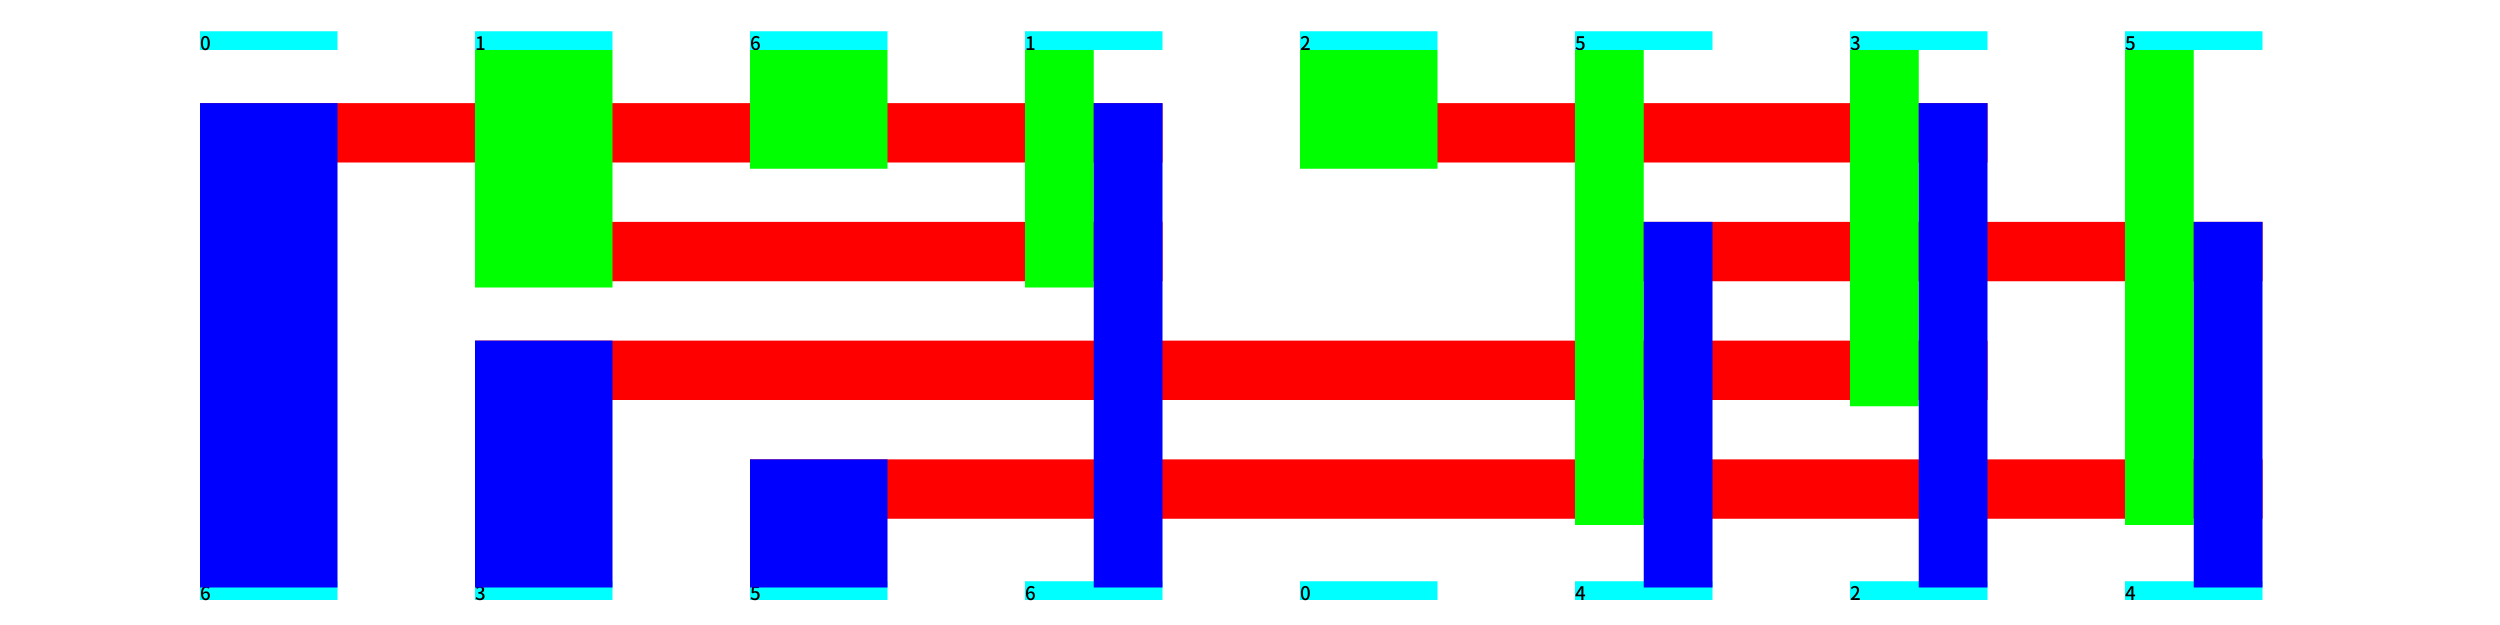 <?xml version="1.0" encoding="UTF-8"?>
<svg xmlns="http://www.w3.org/2000/svg" xmlns:xlink="http://www.w3.org/1999/xlink" width="800pt" height="200pt" viewBox="0 0 800 200" version="1.1">
<defs>
<g>
<symbol overflow="visible" id="glyph0-0">
<path style="stroke:none;" d="M 0.594 0.719 L 5.406 0.719 L 5.406 -5.281 L 0.594 -5.281 Z M 3 -2.531 L 1.094 -4.984 L 4.906 -4.984 Z M 3.188 -2.281 L 5.094 -4.734 L 5.094 0.172 Z M 1.094 0.422 L 3 -2.031 L 4.906 0.422 Z M 0.906 -4.734 L 2.812 -2.281 L 0.906 0.172 Z M 0.906 -4.734 "/>
</symbol>
<symbol overflow="visible" id="glyph0-1">
<path style="stroke:none;" d="M 1.703 0.078 C 2.578 0.078 3.141 -0.688 3.141 -2.219 C 3.141 -3.75 2.578 -4.5 1.703 -4.5 C 0.844 -4.5 0.281 -3.75 0.281 -2.219 C 0.281 -0.688 0.844 0.078 1.703 0.078 Z M 1.703 -0.469 C 1.266 -0.469 0.938 -0.953 0.938 -2.219 C 0.938 -3.484 1.266 -3.953 1.703 -3.953 C 2.156 -3.953 2.484 -3.484 2.484 -2.219 C 2.484 -0.953 2.156 -0.469 1.703 -0.469 Z M 1.703 -0.469 "/>
</symbol>
<symbol overflow="visible" id="glyph0-2">
<path style="stroke:none;" d="M 0.516 0 L 3.031 0 L 3.031 -0.562 L 2.172 -0.562 L 2.172 -4.422 L 1.656 -4.422 C 1.391 -4.266 1.109 -4.156 0.688 -4.078 L 0.688 -3.641 L 1.484 -3.641 L 1.484 -0.562 L 0.516 -0.562 Z M 0.516 0 "/>
</symbol>
<symbol overflow="visible" id="glyph0-3">
<path style="stroke:none;" d="M 1.797 -2.25 C 2.266 -2.25 2.531 -1.938 2.531 -1.375 C 2.531 -0.797 2.219 -0.453 1.844 -0.453 C 1.359 -0.453 1.047 -0.859 0.969 -1.734 C 1.234 -2.125 1.547 -2.25 1.797 -2.25 Z M 1.844 0.078 C 2.562 0.078 3.156 -0.5 3.156 -1.375 C 3.156 -2.297 2.656 -2.766 1.922 -2.766 C 1.609 -2.766 1.219 -2.562 0.953 -2.25 C 0.984 -3.516 1.453 -3.938 2.016 -3.938 C 2.281 -3.938 2.547 -3.797 2.719 -3.609 L 3.094 -4.031 C 2.844 -4.297 2.484 -4.5 1.984 -4.5 C 1.109 -4.5 0.312 -3.828 0.312 -2.125 C 0.312 -0.625 1 0.078 1.844 0.078 Z M 1.844 0.078 "/>
</symbol>
<symbol overflow="visible" id="glyph0-4">
<path style="stroke:none;" d="M 0.266 0 L 3.109 0 L 3.109 -0.594 L 2.016 -0.594 C 1.797 -0.594 1.516 -0.562 1.297 -0.547 C 2.219 -1.438 2.906 -2.328 2.906 -3.172 C 2.906 -3.969 2.375 -4.5 1.578 -4.5 C 1 -4.5 0.609 -4.25 0.234 -3.844 L 0.625 -3.453 C 0.859 -3.719 1.141 -3.953 1.484 -3.953 C 1.984 -3.953 2.234 -3.625 2.234 -3.141 C 2.234 -2.406 1.562 -1.547 0.266 -0.406 Z M 0.266 0 "/>
</symbol>
<symbol overflow="visible" id="glyph0-5">
<path style="stroke:none;" d="M 1.609 0.078 C 2.375 0.078 3.094 -0.469 3.094 -1.453 C 3.094 -2.422 2.484 -2.859 1.75 -2.859 C 1.516 -2.859 1.344 -2.797 1.141 -2.703 L 1.25 -3.828 L 2.891 -3.828 L 2.891 -4.422 L 0.641 -4.422 L 0.516 -2.328 L 0.859 -2.094 C 1.109 -2.266 1.281 -2.359 1.562 -2.359 C 2.062 -2.359 2.406 -2.016 2.406 -1.422 C 2.406 -0.844 2.016 -0.484 1.531 -0.484 C 1.062 -0.484 0.75 -0.703 0.484 -0.953 L 0.156 -0.516 C 0.469 -0.203 0.906 0.078 1.609 0.078 Z M 1.609 0.078 "/>
</symbol>
<symbol overflow="visible" id="glyph0-6">
<path style="stroke:none;" d="M 1.609 0.078 C 2.422 0.078 3.078 -0.391 3.078 -1.188 C 3.078 -1.781 2.688 -2.172 2.172 -2.297 L 2.172 -2.328 C 2.641 -2.5 2.938 -2.844 2.938 -3.359 C 2.938 -4.094 2.375 -4.5 1.578 -4.5 C 1.078 -4.5 0.672 -4.281 0.312 -3.969 L 0.672 -3.531 C 0.938 -3.781 1.219 -3.938 1.562 -3.953 C 1.984 -3.938 2.234 -3.703 2.234 -3.312 C 2.234 -2.875 1.953 -2.531 1.078 -2.531 L 1.078 -2.031 C 2.078 -2.031 2.391 -1.703 2.391 -1.219 C 2.391 -0.766 2.047 -0.484 1.547 -0.484 C 1.094 -0.484 0.766 -0.703 0.5 -0.969 L 0.172 -0.531 C 0.469 -0.203 0.906 0.078 1.609 0.078 Z M 1.609 0.078 "/>
</symbol>
<symbol overflow="visible" id="glyph0-7">
<path style="stroke:none;" d="M 0.812 -1.719 L 1.688 -3.047 C 1.812 -3.281 1.938 -3.516 2.047 -3.734 L 2.062 -3.734 C 2.047 -3.484 2.031 -3.125 2.031 -2.875 L 2.031 -1.719 Z M 2.031 0 L 2.688 0 L 2.688 -1.188 L 3.234 -1.188 L 3.234 -1.719 L 2.688 -1.719 L 2.688 -4.422 L 1.875 -4.422 L 0.125 -1.656 L 0.125 -1.188 L 2.031 -1.188 Z M 2.031 0 "/>
</symbol>
</g>
</defs>
<g id="surface1">
<rect x="0" y="0" width="800" height="200" style="fill:rgb(100%,100%,100%);fill-opacity:1;stroke:none;"/>
<path style=" stroke:none;fill-rule:nonzero;fill:rgb(0%,100%,100%);fill-opacity:1;" d="M 64 10 L 108 10 L 108 16 L 64 16 Z M 64 10 "/>
<g style="fill:rgb(0%,0%,0%);fill-opacity:1;">
  <use xlink:href="#glyph0-1" x="64" y="16"/>
</g>
<path style=" stroke:none;fill-rule:nonzero;fill:rgb(0%,100%,100%);fill-opacity:1;" d="M 152 10 L 196 10 L 196 16 L 152 16 Z M 152 10 "/>
<g style="fill:rgb(0%,0%,0%);fill-opacity:1;">
  <use xlink:href="#glyph0-2" x="152" y="16"/>
</g>
<path style=" stroke:none;fill-rule:nonzero;fill:rgb(0%,100%,100%);fill-opacity:1;" d="M 240 10 L 284 10 L 284 16 L 240 16 Z M 240 10 "/>
<g style="fill:rgb(0%,0%,0%);fill-opacity:1;">
  <use xlink:href="#glyph0-3" x="240" y="16"/>
</g>
<path style=" stroke:none;fill-rule:nonzero;fill:rgb(0%,100%,100%);fill-opacity:1;" d="M 328 10 L 372 10 L 372 16 L 328 16 Z M 328 10 "/>
<g style="fill:rgb(0%,0%,0%);fill-opacity:1;">
  <use xlink:href="#glyph0-2" x="328" y="16"/>
</g>
<path style=" stroke:none;fill-rule:nonzero;fill:rgb(0%,100%,100%);fill-opacity:1;" d="M 416 10 L 460 10 L 460 16 L 416 16 Z M 416 10 "/>
<g style="fill:rgb(0%,0%,0%);fill-opacity:1;">
  <use xlink:href="#glyph0-4" x="416" y="16"/>
</g>
<path style=" stroke:none;fill-rule:nonzero;fill:rgb(0%,100%,100%);fill-opacity:1;" d="M 504 10 L 548 10 L 548 16 L 504 16 Z M 504 10 "/>
<g style="fill:rgb(0%,0%,0%);fill-opacity:1;">
  <use xlink:href="#glyph0-5" x="504" y="16"/>
</g>
<path style=" stroke:none;fill-rule:nonzero;fill:rgb(0%,100%,100%);fill-opacity:1;" d="M 592 10 L 636 10 L 636 16 L 592 16 Z M 592 10 "/>
<g style="fill:rgb(0%,0%,0%);fill-opacity:1;">
  <use xlink:href="#glyph0-6" x="592" y="16"/>
</g>
<path style=" stroke:none;fill-rule:nonzero;fill:rgb(0%,100%,100%);fill-opacity:1;" d="M 680 10 L 724 10 L 724 16 L 680 16 Z M 680 10 "/>
<g style="fill:rgb(0%,0%,0%);fill-opacity:1;">
  <use xlink:href="#glyph0-5" x="680" y="16"/>
</g>
<path style=" stroke:none;fill-rule:nonzero;fill:rgb(0%,100%,100%);fill-opacity:1;" d="M 64 186 L 108 186 L 108 192 L 64 192 Z M 64 186 "/>
<g style="fill:rgb(0%,0%,0%);fill-opacity:1;">
  <use xlink:href="#glyph0-3" x="64" y="192"/>
</g>
<path style=" stroke:none;fill-rule:nonzero;fill:rgb(0%,100%,100%);fill-opacity:1;" d="M 152 186 L 196 186 L 196 192 L 152 192 Z M 152 186 "/>
<g style="fill:rgb(0%,0%,0%);fill-opacity:1;">
  <use xlink:href="#glyph0-6" x="152" y="192"/>
</g>
<path style=" stroke:none;fill-rule:nonzero;fill:rgb(0%,100%,100%);fill-opacity:1;" d="M 240 186 L 284 186 L 284 192 L 240 192 Z M 240 186 "/>
<g style="fill:rgb(0%,0%,0%);fill-opacity:1;">
  <use xlink:href="#glyph0-5" x="240" y="192"/>
</g>
<path style=" stroke:none;fill-rule:nonzero;fill:rgb(0%,100%,100%);fill-opacity:1;" d="M 328 186 L 372 186 L 372 192 L 328 192 Z M 328 186 "/>
<g style="fill:rgb(0%,0%,0%);fill-opacity:1;">
  <use xlink:href="#glyph0-3" x="328" y="192"/>
</g>
<path style=" stroke:none;fill-rule:nonzero;fill:rgb(0%,100%,100%);fill-opacity:1;" d="M 416 186 L 460 186 L 460 192 L 416 192 Z M 416 186 "/>
<g style="fill:rgb(0%,0%,0%);fill-opacity:1;">
  <use xlink:href="#glyph0-1" x="416" y="192"/>
</g>
<path style=" stroke:none;fill-rule:nonzero;fill:rgb(0%,100%,100%);fill-opacity:1;" d="M 504 186 L 548 186 L 548 192 L 504 192 Z M 504 186 "/>
<g style="fill:rgb(0%,0%,0%);fill-opacity:1;">
  <use xlink:href="#glyph0-7" x="504" y="192"/>
</g>
<path style=" stroke:none;fill-rule:nonzero;fill:rgb(0%,100%,100%);fill-opacity:1;" d="M 592 186 L 636 186 L 636 192 L 592 192 Z M 592 186 "/>
<g style="fill:rgb(0%,0%,0%);fill-opacity:1;">
  <use xlink:href="#glyph0-4" x="592" y="192"/>
</g>
<path style=" stroke:none;fill-rule:nonzero;fill:rgb(0%,100%,100%);fill-opacity:1;" d="M 680 186 L 724 186 L 724 192 L 680 192 Z M 680 186 "/>
<g style="fill:rgb(0%,0%,0%);fill-opacity:1;">
  <use xlink:href="#glyph0-7" x="680" y="192"/>
</g>
<path style=" stroke:none;fill-rule:nonzero;fill:rgb(100%,0%,0%);fill-opacity:1;" d="M 64 33 L 372 33 L 372 52 L 64 52 Z M 64 33 "/>
<path style=" stroke:none;fill-rule:nonzero;fill:rgb(100%,0%,0%);fill-opacity:1;" d="M 416 33 L 636 33 L 636 52 L 416 52 Z M 416 33 "/>
<path style=" stroke:none;fill-rule:nonzero;fill:rgb(100%,0%,0%);fill-opacity:1;" d="M 152 71 L 372 71 L 372 90 L 152 90 Z M 152 71 "/>
<path style=" stroke:none;fill-rule:nonzero;fill:rgb(100%,0%,0%);fill-opacity:1;" d="M 504 71 L 724 71 L 724 90 L 504 90 Z M 504 71 "/>
<path style=" stroke:none;fill-rule:nonzero;fill:rgb(100%,0%,0%);fill-opacity:1;" d="M 152 109 L 636 109 L 636 128 L 152 128 Z M 152 109 "/>
<path style=" stroke:none;fill-rule:nonzero;fill:rgb(100%,0%,0%);fill-opacity:1;" d="M 240 147 L 724 147 L 724 166 L 240 166 Z M 240 147 "/>
<path style=" stroke:none;fill-rule:nonzero;fill:rgb(0%,0%,100%);fill-opacity:1;" d="M 64 33 L 108 33 L 108 188 L 64 188 Z M 64 33 "/>
<path style=" stroke:none;fill-rule:nonzero;fill:rgb(0%,100%,0%);fill-opacity:1;" d="M 152 16 L 196 16 L 196 92 L 152 92 Z M 152 16 "/>
<path style=" stroke:none;fill-rule:nonzero;fill:rgb(0%,0%,100%);fill-opacity:1;" d="M 152 109 L 196 109 L 196 188 L 152 188 Z M 152 109 "/>
<path style=" stroke:none;fill-rule:nonzero;fill:rgb(0%,100%,0%);fill-opacity:1;" d="M 240 16 L 284 16 L 284 54 L 240 54 Z M 240 16 "/>
<path style=" stroke:none;fill-rule:nonzero;fill:rgb(0%,0%,100%);fill-opacity:1;" d="M 240 147 L 284 147 L 284 188 L 240 188 Z M 240 147 "/>
<path style=" stroke:none;fill-rule:nonzero;fill:rgb(0%,100%,0%);fill-opacity:1;" d="M 328 16 L 350 16 L 350 92 L 328 92 Z M 328 16 "/>
<path style=" stroke:none;fill-rule:nonzero;fill:rgb(0%,0%,100%);fill-opacity:1;" d="M 350 33 L 372 33 L 372 188 L 350 188 Z M 350 33 "/>
<path style=" stroke:none;fill-rule:nonzero;fill:rgb(0%,100%,0%);fill-opacity:1;" d="M 416 16 L 460 16 L 460 54 L 416 54 Z M 416 16 "/>
<path style=" stroke:none;fill-rule:nonzero;fill:rgb(0%,100%,0%);fill-opacity:1;" d="M 504 16 L 526 16 L 526 168 L 504 168 Z M 504 16 "/>
<path style=" stroke:none;fill-rule:nonzero;fill:rgb(0%,0%,100%);fill-opacity:1;" d="M 526 71 L 548 71 L 548 188 L 526 188 Z M 526 71 "/>
<path style=" stroke:none;fill-rule:nonzero;fill:rgb(0%,100%,0%);fill-opacity:1;" d="M 592 16 L 614 16 L 614 130 L 592 130 Z M 592 16 "/>
<path style=" stroke:none;fill-rule:nonzero;fill:rgb(0%,0%,100%);fill-opacity:1;" d="M 614 33 L 636 33 L 636 188 L 614 188 Z M 614 33 "/>
<path style=" stroke:none;fill-rule:nonzero;fill:rgb(0%,100%,0%);fill-opacity:1;" d="M 680 16 L 702 16 L 702 168 L 680 168 Z M 680 16 "/>
<path style=" stroke:none;fill-rule:nonzero;fill:rgb(0%,0%,100%);fill-opacity:1;" d="M 702 71 L 724 71 L 724 188 L 702 188 Z M 702 71 "/>
</g>
</svg>
